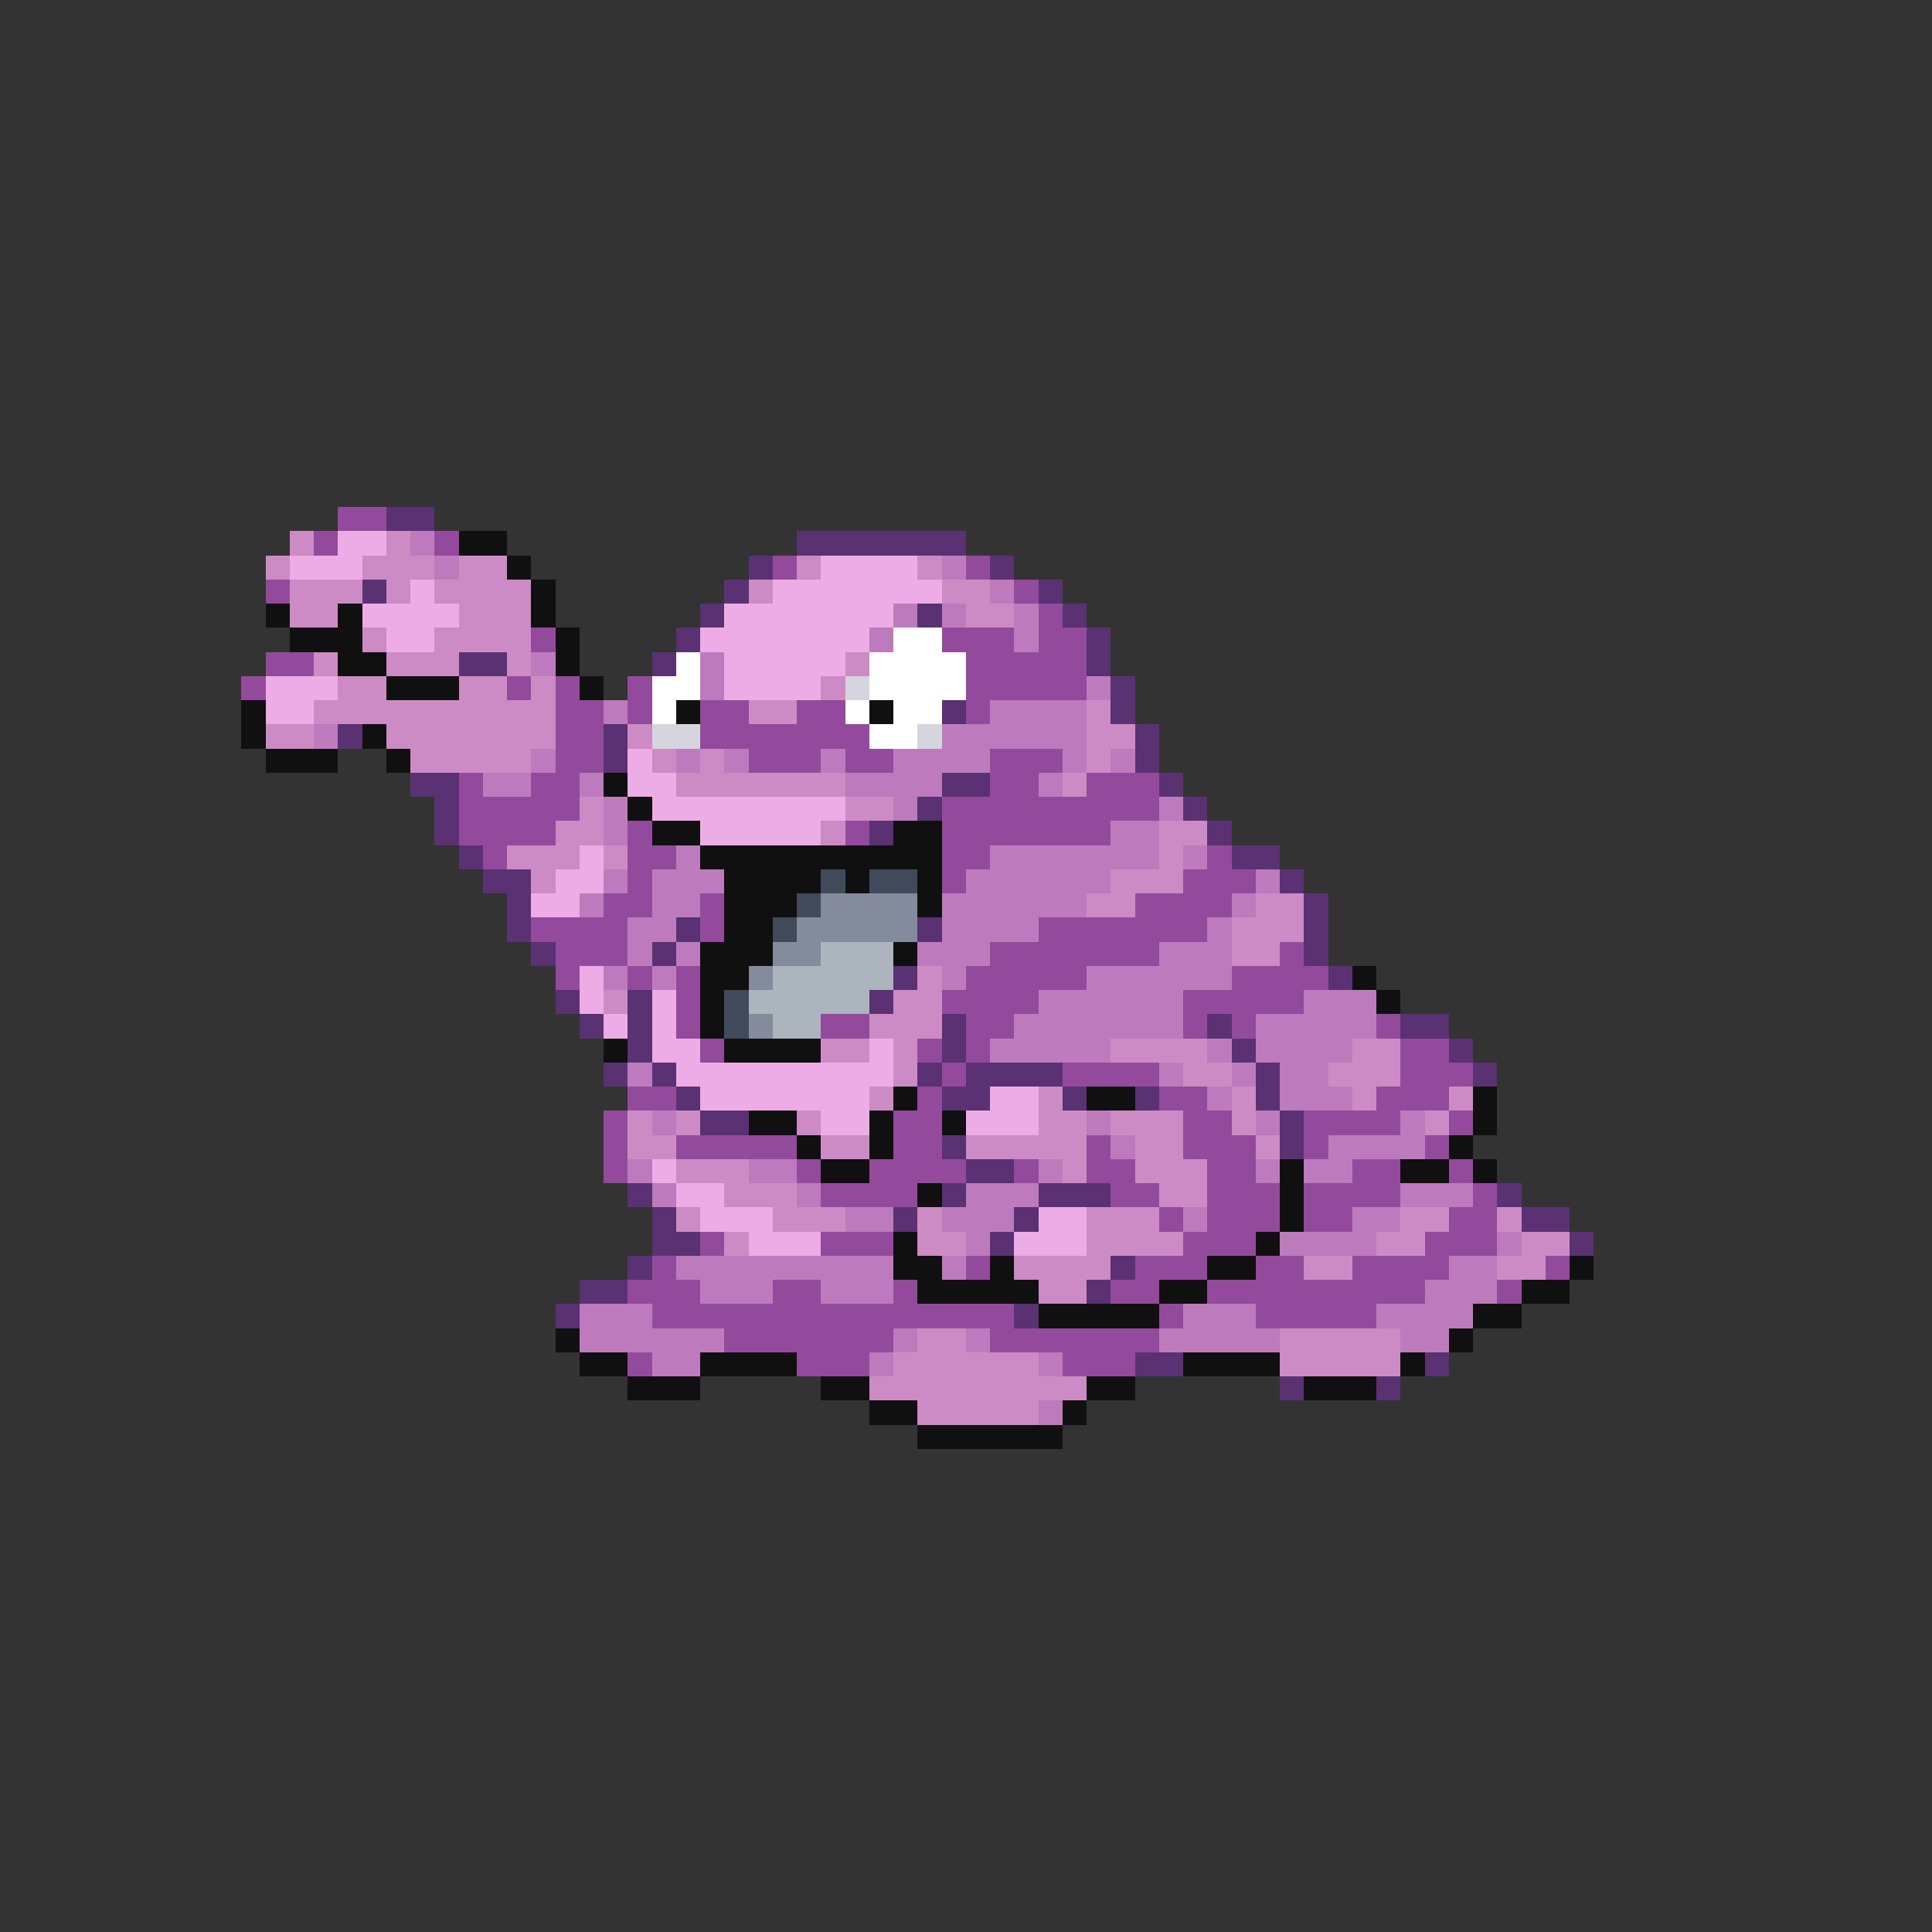 <svg xmlns="http://www.w3.org/2000/svg" viewBox="0 -0.5 80 80" shape-rendering="crispEdges">
<rect x="0" y="-0.5" width="80" height="80" fill="#333333" stroke="none"/>
<path stroke="#944a9c" d="M14 21h2M13 22h1M18 22h1M32 23h1M40 23h1M11 24h1M42 24h1M43 25h1M22 26h1M39 26h3M43 26h2M11 27h2M40 27h5M10 28h1M21 28h1M23 28h1M26 28h1M40 28h5M23 29h2M26 29h1M29 29h2M33 29h2M40 29h1M23 30h2M29 30h7M23 31h2M31 31h3M35 31h2M41 31h3M19 32h1M22 32h2M41 32h2M45 32h3M19 33h5M39 33h9M19 34h4M26 34h1M35 34h1M39 34h7M20 35h1M26 35h2M39 35h2M50 35h1M26 36h1M39 36h1M49 36h3M25 37h2M29 37h1M47 37h4M22 38h4M29 38h1M43 38h7M23 39h3M41 39h7M53 39h1M23 40h1M26 40h1M28 40h1M40 40h5M51 40h4M28 41h1M39 41h4M49 41h5M28 42h1M34 42h2M40 42h2M49 42h1M51 42h1M57 42h1M29 43h1M38 43h1M40 43h1M58 43h2M39 44h1M44 44h4M58 44h3M26 45h2M38 45h1M48 45h2M57 45h3M25 46h1M37 46h2M49 46h2M54 46h4M60 46h1M25 47h1M28 47h5M37 47h2M45 47h1M49 47h3M54 47h1M59 47h1M25 48h1M33 48h1M36 48h4M42 48h1M45 48h2M50 48h2M56 48h2M60 48h1M34 49h4M46 49h2M50 49h3M54 49h4M61 49h1M48 50h1M50 50h3M54 50h2M60 50h2M29 51h1M34 51h3M49 51h3M59 51h3M27 52h1M40 52h1M47 52h3M52 52h2M56 52h4M64 52h1M26 53h3M32 53h2M37 53h1M46 53h2M50 53h9M62 53h1M27 54h15M48 54h1M52 54h5M30 55h7M41 55h7M26 56h1M33 56h3M44 56h3" />
<path stroke="#5a3173" d="M16 21h2M33 22h7M31 23h1M41 23h1M15 24h1M30 24h1M43 24h1M29 25h1M38 25h1M44 25h1M28 26h1M45 26h1M19 27h2M27 27h1M45 27h1M46 28h1M39 29h1M46 29h1M14 30h1M25 30h1M47 30h1M25 31h1M47 31h1M17 32h2M39 32h2M48 32h1M18 33h1M38 33h1M49 33h1M18 34h1M36 34h1M50 34h1M19 35h1M51 35h2M20 36h2M53 36h1M21 37h1M54 37h1M21 38h1M28 38h1M38 38h1M54 38h1M22 39h1M27 39h1M54 39h1M37 40h1M55 40h1M23 41h1M26 41h1M36 41h1M24 42h1M26 42h1M39 42h1M50 42h1M58 42h2M26 43h1M39 43h1M51 43h1M60 43h1M25 44h1M27 44h1M38 44h1M40 44h4M52 44h1M61 44h1M28 45h1M39 45h2M44 45h1M47 45h1M52 45h1M29 46h2M53 46h1M39 47h1M53 47h1M40 48h2M26 49h1M39 49h1M43 49h3M62 49h1M27 50h1M37 50h1M42 50h1M63 50h2M27 51h2M41 51h1M65 51h1M26 52h1M46 52h1M24 53h2M45 53h1M23 54h1M42 54h1M47 56h2M59 56h1M53 57h1M57 57h1" />
<path stroke="#cd8bc5" d="M12 22h1M16 22h1M11 23h1M15 23h3M19 23h2M33 23h1M38 23h1M12 24h3M16 24h1M18 24h4M31 24h1M39 24h2M12 25h2M19 25h3M40 25h2M15 26h1M18 26h4M13 27h1M16 27h3M21 27h1M35 27h1M14 28h2M19 28h2M22 28h1M34 28h1M13 29h10M31 29h2M45 29h1M11 30h2M16 30h7M26 30h1M45 30h2M17 31h5M27 31h1M29 31h1M45 31h1M28 32h7M44 32h1M24 33h1M35 33h2M23 34h2M34 34h1M48 34h2M21 35h3M25 35h1M48 35h1M22 36h1M46 36h3M45 37h2M52 37h2M51 38h3M51 39h2M38 40h1M25 41h1M37 41h2M36 42h3M34 43h2M37 43h1M46 43h4M56 43h2M37 44h1M49 44h2M55 44h3M36 45h1M43 45h1M51 45h1M56 45h1M60 45h1M26 46h1M28 46h1M33 46h1M43 46h2M46 46h3M51 46h1M59 46h1M26 47h2M34 47h2M40 47h5M47 47h2M52 47h1M28 48h3M44 48h1M47 48h3M30 49h3M48 49h2M28 50h1M32 50h3M38 50h1M45 50h3M58 50h2M62 50h1M30 51h1M38 51h2M45 51h4M57 51h2M63 51h2M42 52h4M54 52h2M62 52h2M43 53h2M38 55h2M53 55h5M37 56h6M53 56h5M36 57h9M38 58h5" />
<path stroke="#eeace6" d="M14 22h2M12 23h3M34 23h4M17 24h1M32 24h7M15 25h4M30 25h7M16 26h2M29 26h7M30 27h5M11 28h3M30 28h4M11 29h2M26 31h1M26 32h2M27 33h8M29 34h5M24 35h1M23 36h2M22 37h2M24 40h1M24 41h1M27 41h1M25 42h1M27 42h1M27 43h2M36 43h1M28 44h9M29 45h7M41 45h2M34 46h2M40 46h3M27 48h1M28 49h2M29 50h3M43 50h2M31 51h3M42 51h3" />
<path stroke="#bd7bbd" d="M17 22h1M18 23h1M39 23h1M41 24h1M37 25h1M39 25h1M42 25h1M36 26h1M42 26h1M22 27h1M29 27h1M29 28h1M45 28h1M25 29h1M41 29h4M13 30h1M39 30h6M22 31h1M28 31h1M30 31h1M34 31h1M37 31h4M44 31h1M46 31h1M20 32h2M24 32h1M35 32h4M43 32h1M25 33h1M37 33h1M48 33h1M25 34h1M46 34h2M28 35h1M41 35h7M49 35h1M25 36h1M27 36h3M40 36h6M52 36h1M24 37h1M27 37h2M39 37h6M51 37h1M26 38h2M39 38h4M50 38h1M26 39h1M28 39h1M38 39h3M48 39h3M25 40h1M27 40h1M39 40h1M45 40h6M43 41h6M54 41h3M42 42h7M52 42h5M41 43h5M50 43h1M52 43h4M26 44h1M48 44h1M51 44h1M53 44h2M50 45h1M53 45h3M27 46h1M45 46h1M52 46h1M58 46h1M46 47h1M55 47h4M26 48h1M31 48h2M43 48h1M52 48h1M54 48h2M27 49h1M33 49h1M40 49h3M58 49h3M35 50h2M39 50h3M49 50h1M56 50h2M40 51h1M53 51h4M62 51h1M28 52h9M39 52h1M60 52h2M29 53h3M34 53h3M59 53h3M24 54h3M49 54h3M57 54h4M24 55h6M37 55h1M40 55h1M48 55h5M58 55h2M27 56h2M36 56h1M43 56h1M43 58h1" />
<path stroke="#101010" d="M19 22h2M21 23h1M22 24h1M11 25h1M14 25h1M22 25h1M12 26h3M23 26h1M14 27h2M23 27h1M16 28h3M24 28h1M10 29h1M28 29h1M36 29h1M10 30h1M15 30h1M11 31h3M16 31h1M25 32h1M26 33h1M27 34h2M37 34h2M29 35h10M30 36h4M35 36h1M38 36h1M30 37h3M38 37h1M30 38h2M29 39h3M37 39h1M29 40h2M56 40h1M29 41h1M57 41h1M29 42h1M25 43h1M30 43h4M37 45h1M45 45h2M61 45h1M31 46h2M36 46h1M39 46h1M61 46h1M33 47h1M36 47h1M60 47h1M34 48h2M53 48h1M58 48h2M61 48h1M38 49h1M53 49h1M53 50h1M37 51h1M52 51h1M37 52h2M41 52h1M50 52h2M65 52h1M38 53h5M48 53h2M63 53h2M43 54h5M61 54h2M23 55h1M60 55h1M24 56h2M29 56h4M49 56h4M58 56h1M26 57h3M34 57h2M45 57h2M54 57h3M36 58h2M44 58h1M38 59h6" />
<path stroke="#ffffff" d="M37 26h2M28 27h1M36 27h4M27 28h2M36 28h4M27 29h1M35 29h1M37 29h2M36 30h2" />
<path stroke="#d5d5de" d="M35 28h1M27 30h2M38 30h1" />
<path stroke="#414a5a" d="M34 36h1M36 36h2M33 37h1M32 38h1M30 41h1M30 42h1" />
<path stroke="#838b9c" d="M34 37h4M33 38h5M32 39h2M31 40h1M31 42h1" />
<path stroke="#acb4bd" d="M34 39h3M32 40h5M31 41h5M32 42h2" />
</svg>